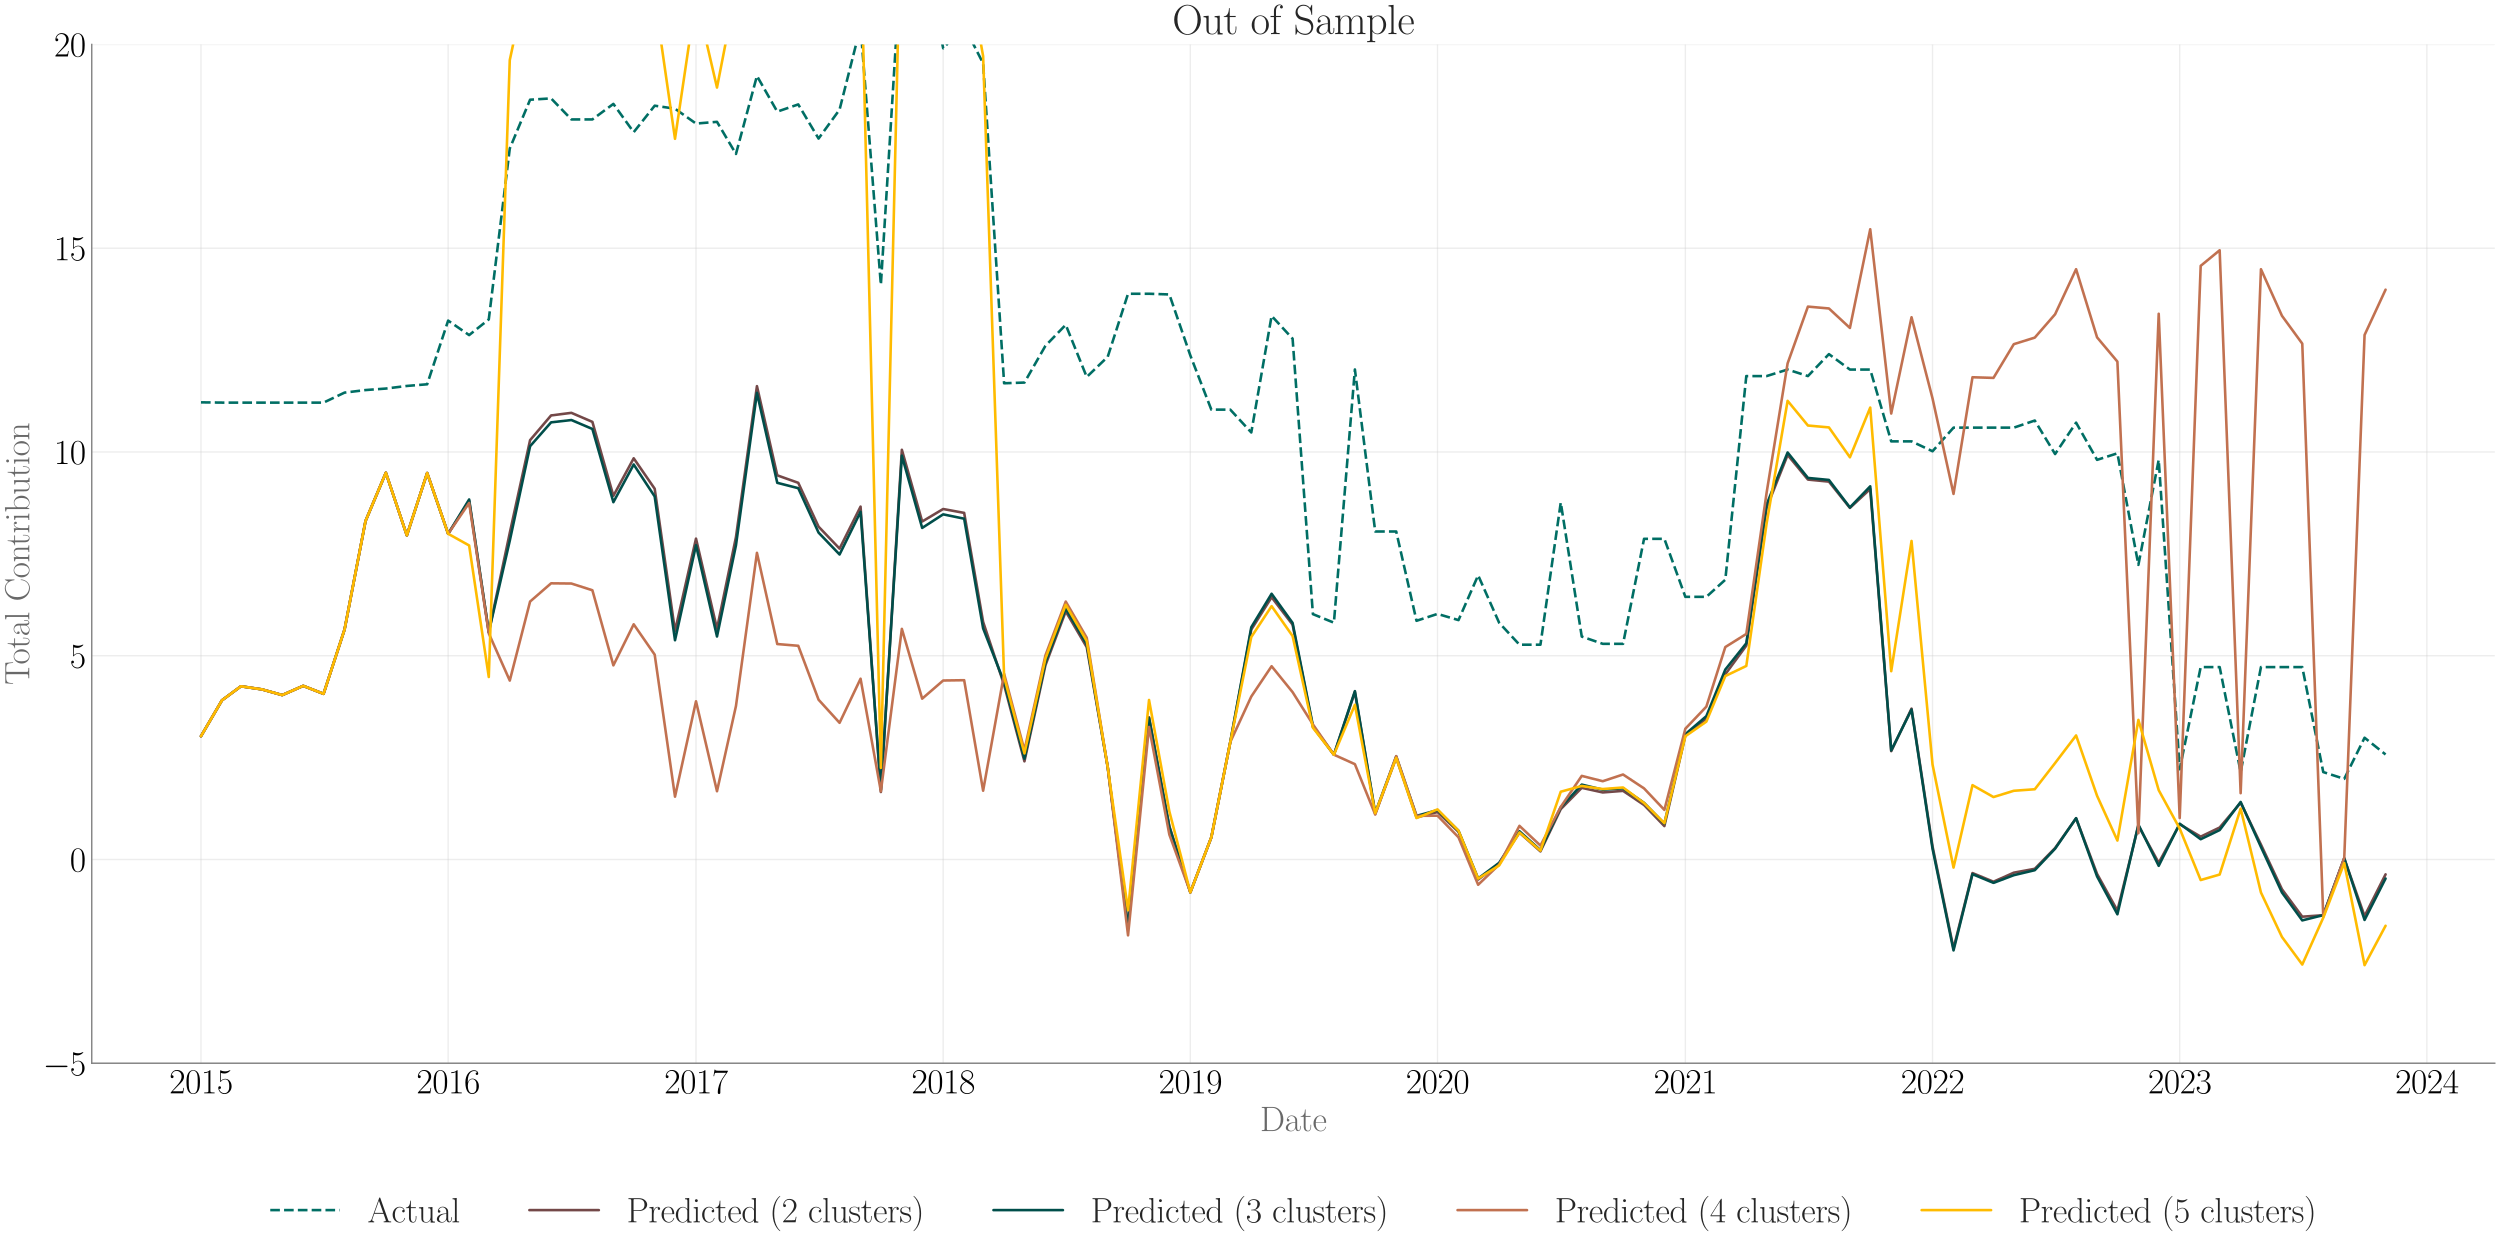 <?xml version="1.0" encoding="utf-8" standalone="no"?>
<!DOCTYPE svg PUBLIC "-//W3C//DTD SVG 1.1//EN"
  "http://www.w3.org/Graphics/SVG/1.1/DTD/svg11.dtd">
<svg xmlns:xlink="http://www.w3.org/1999/xlink" width="1440pt" height="720pt" viewBox="0 0 1440 720" xmlns="http://www.w3.org/2000/svg" version="1.1">
 <defs>
  <style type="text/css">*{stroke-linejoin: round; stroke-linecap: butt}</style>
 </defs>
 <g id="figure_1">
  <g id="patch_1">
   <path d="M 0 720 
L 1440 720 
L 1440 0 
L 0 0 
z
" style="fill: #ffffff"/>
  </g>
  <g id="axes_1">
   <g id="patch_2">
    <path d="M 52.848 612.427 
L 1437 612.427 
L 1437 25.605 
L 52.848 25.605 
z
" style="fill: #ffffff"/>
   </g>
   <g id="matplotlib.axis_1">
    <g id="xtick_1">
     <g id="line2d_1">
      <path d="M 115.764 612.427 
L 115.764 25.605 
" clip-path="url(#p9237f54fbb)" style="fill: none; stroke: #cccccc; stroke-opacity: 0.35; stroke-width: 0.8; stroke-linecap: round"/>
     </g>
     <g id="text_1">
      <!-- $\mathdefault{2015}$ -->
      <g transform="translate(97.488 629.764) scale(0.2 -0.2)">
       <defs>
        <path id="CMR17-32" d="M 2669 989 
L 2554 989 
C 2490 536 2438 459 2413 420 
C 2381 369 1920 369 1830 369 
L 602 369 
C 832 619 1280 1072 1824 1597 
C 2214 1967 2669 2402 2669 3035 
C 2669 3790 2067 4224 1395 4224 
C 691 4224 262 3604 262 3030 
C 262 2780 448 2748 525 2748 
C 589 2748 781 2787 781 3010 
C 781 3207 614 3264 525 3264 
C 486 3264 448 3258 422 3245 
C 544 3790 915 4058 1306 4058 
C 1862 4058 2227 3617 2227 3035 
C 2227 2479 1901 2000 1536 1584 
L 262 146 
L 262 0 
L 2515 0 
L 2669 989 
z
" transform="scale(0.016)"/>
        <path id="CMR17-30" d="M 2688 2025 
C 2688 2416 2682 3080 2413 3591 
C 2176 4039 1798 4198 1466 4198 
C 1158 4198 768 4058 525 3597 
C 269 3118 243 2524 243 2025 
C 243 1661 250 1106 448 619 
C 723 -39 1216 -128 1466 -128 
C 1760 -128 2208 -7 2470 600 
C 2662 1042 2688 1559 2688 2025 
z
M 1466 -26 
C 1056 -26 813 325 723 812 
C 653 1188 653 1738 653 2096 
C 653 2588 653 2997 736 3387 
C 858 3929 1216 4096 1466 4096 
C 1728 4096 2067 3923 2189 3400 
C 2272 3036 2278 2607 2278 2096 
C 2278 1680 2278 1169 2202 792 
C 2067 95 1690 -26 1466 -26 
z
" transform="scale(0.016)"/>
        <path id="CMR17-31" d="M 1702 4058 
C 1702 4192 1696 4192 1606 4192 
C 1357 3916 979 3827 621 3827 
C 602 3827 570 3827 563 3808 
C 557 3795 557 3782 557 3648 
C 755 3648 1088 3686 1344 3839 
L 1344 461 
C 1344 236 1331 160 781 160 
L 589 160 
L 589 0 
C 896 0 1216 0 1523 0 
C 1830 0 2150 0 2458 0 
L 2458 160 
L 2266 160 
C 1715 160 1702 230 1702 458 
L 1702 4058 
z
" transform="scale(0.016)"/>
        <path id="CMR17-35" d="M 730 3692 
C 794 3666 1056 3584 1325 3584 
C 1920 3584 2246 3911 2432 4100 
C 2432 4157 2432 4192 2394 4192 
C 2387 4192 2374 4192 2323 4163 
C 2099 4058 1837 3973 1517 3973 
C 1325 3973 1037 3999 723 4139 
C 653 4171 640 4171 634 4171 
C 602 4171 595 4164 595 4037 
L 595 2203 
C 595 2089 595 2057 659 2057 
C 691 2057 704 2070 736 2114 
C 941 2401 1222 2522 1542 2522 
C 1766 2522 2246 2382 2246 1289 
C 2246 1085 2246 715 2054 421 
C 1894 159 1645 25 1370 25 
C 947 25 518 320 403 814 
C 429 807 480 795 506 795 
C 589 795 749 840 749 1038 
C 749 1210 627 1280 506 1280 
C 358 1280 262 1190 262 1011 
C 262 454 704 -128 1382 -128 
C 2042 -128 2669 440 2669 1264 
C 2669 2030 2170 2624 1549 2624 
C 1222 2624 947 2503 730 2274 
L 730 3692 
z
" transform="scale(0.016)"/>
       </defs>
       <use xlink:href="#CMR17-32" transform="scale(0.996)"/>
       <use xlink:href="#CMR17-30" transform="translate(45.69 0) scale(0.996)"/>
       <use xlink:href="#CMR17-31" transform="translate(91.381 0) scale(0.996)"/>
       <use xlink:href="#CMR17-35" transform="translate(137.071 0) scale(0.996)"/>
      </g>
     </g>
    </g>
    <g id="xtick_2">
     <g id="line2d_2">
      <path d="M 258.135 612.427 
L 258.135 25.605 
" clip-path="url(#p9237f54fbb)" style="fill: none; stroke: #cccccc; stroke-opacity: 0.35; stroke-width: 0.8; stroke-linecap: round"/>
     </g>
     <g id="text_2">
      <!-- $\mathdefault{2016}$ -->
      <g transform="translate(239.859 629.764) scale(0.2 -0.2)">
       <defs>
        <path id="CMR17-36" d="M 678 2176 
C 678 3690 1395 4032 1811 4032 
C 1946 4032 2272 4009 2400 3776 
C 2298 3776 2106 3776 2106 3553 
C 2106 3381 2246 3323 2336 3323 
C 2394 3323 2566 3348 2566 3560 
C 2566 3954 2246 4179 1805 4179 
C 1043 4179 243 3390 243 1984 
C 243 253 966 -128 1478 -128 
C 2099 -128 2688 427 2688 1283 
C 2688 2081 2170 2662 1517 2662 
C 1126 2662 838 2407 678 1960 
L 678 2176 
z
M 1478 25 
C 691 25 691 1200 691 1436 
C 691 1896 909 2560 1504 2560 
C 1613 2560 1926 2560 2138 2120 
C 2253 1870 2253 1609 2253 1289 
C 2253 944 2253 690 2118 434 
C 1978 171 1773 25 1478 25 
z
" transform="scale(0.016)"/>
       </defs>
       <use xlink:href="#CMR17-32" transform="scale(0.996)"/>
       <use xlink:href="#CMR17-30" transform="translate(45.69 0) scale(0.996)"/>
       <use xlink:href="#CMR17-31" transform="translate(91.381 0) scale(0.996)"/>
       <use xlink:href="#CMR17-36" transform="translate(137.071 0) scale(0.996)"/>
      </g>
     </g>
    </g>
    <g id="xtick_3">
     <g id="line2d_3">
      <path d="M 400.895 612.427 
L 400.895 25.605 
" clip-path="url(#p9237f54fbb)" style="fill: none; stroke: #cccccc; stroke-opacity: 0.35; stroke-width: 0.8; stroke-linecap: round"/>
     </g>
     <g id="text_3">
      <!-- $\mathdefault{2017}$ -->
      <g transform="translate(382.619 629.764) scale(0.2 -0.2)">
       <defs>
        <path id="CMR17-37" d="M 2886 3941 
L 2886 4081 
L 1382 4081 
C 634 4081 621 4165 595 4288 
L 480 4288 
L 294 3094 
L 410 3094 
C 429 3215 474 3540 550 3661 
C 589 3712 1062 3712 1171 3712 
L 2579 3712 
L 1869 2661 
C 1395 1954 1069 999 1069 165 
C 1069 89 1069 -128 1299 -128 
C 1530 -128 1530 89 1530 171 
L 1530 465 
C 1530 1508 1709 2196 2003 2636 
L 2886 3941 
z
" transform="scale(0.016)"/>
       </defs>
       <use xlink:href="#CMR17-32" transform="scale(0.996)"/>
       <use xlink:href="#CMR17-30" transform="translate(45.69 0) scale(0.996)"/>
       <use xlink:href="#CMR17-31" transform="translate(91.381 0) scale(0.996)"/>
       <use xlink:href="#CMR17-37" transform="translate(137.071 0) scale(0.996)"/>
      </g>
     </g>
    </g>
    <g id="xtick_4">
     <g id="line2d_4">
      <path d="M 543.265 612.427 
L 543.265 25.605 
" clip-path="url(#p9237f54fbb)" style="fill: none; stroke: #cccccc; stroke-opacity: 0.35; stroke-width: 0.8; stroke-linecap: round"/>
     </g>
     <g id="text_4">
      <!-- $\mathdefault{2018}$ -->
      <g transform="translate(524.989 629.764) scale(0.2 -0.2)">
       <defs>
        <path id="CMR17-38" d="M 1741 2264 
C 2144 2467 2554 2773 2554 3263 
C 2554 3841 1990 4179 1472 4179 
C 890 4179 378 3759 378 3180 
C 378 3021 416 2747 666 2505 
C 730 2442 998 2251 1171 2130 
C 883 1983 211 1634 211 934 
C 211 279 838 -128 1459 -128 
C 2144 -128 2720 362 2720 1010 
C 2720 1590 2330 1857 2074 2029 
L 1741 2264 
z
M 902 2822 
C 851 2854 595 3051 595 3351 
C 595 3739 998 4032 1459 4032 
C 1965 4032 2336 3676 2336 3262 
C 2336 2669 1670 2331 1638 2331 
C 1632 2331 1626 2331 1574 2370 
L 902 2822 
z
M 2080 1519 
C 2176 1449 2483 1240 2483 851 
C 2483 381 2010 25 1472 25 
C 890 25 448 438 448 940 
C 448 1443 838 1862 1280 2060 
L 2080 1519 
z
" transform="scale(0.016)"/>
       </defs>
       <use xlink:href="#CMR17-32" transform="scale(0.996)"/>
       <use xlink:href="#CMR17-30" transform="translate(45.69 0) scale(0.996)"/>
       <use xlink:href="#CMR17-31" transform="translate(91.381 0) scale(0.996)"/>
       <use xlink:href="#CMR17-38" transform="translate(137.071 0) scale(0.996)"/>
      </g>
     </g>
    </g>
    <g id="xtick_5">
     <g id="line2d_5">
      <path d="M 685.636 612.427 
L 685.636 25.605 
" clip-path="url(#p9237f54fbb)" style="fill: none; stroke: #cccccc; stroke-opacity: 0.35; stroke-width: 0.8; stroke-linecap: round"/>
     </g>
     <g id="text_5">
      <!-- $\mathdefault{2019}$ -->
      <g transform="translate(667.359 629.764) scale(0.2 -0.2)">
       <defs>
        <path id="CMR17-39" d="M 2253 1864 
C 2253 464 1670 31 1190 31 
C 1043 31 685 31 538 294 
C 704 268 826 357 826 518 
C 826 692 685 749 595 749 
C 538 749 365 723 365 506 
C 365 71 742 -128 1203 -128 
C 1939 -128 2688 674 2688 2073 
C 2688 3817 1971 4179 1485 4179 
C 851 4179 243 3628 243 2778 
C 243 1991 762 1408 1414 1408 
C 1952 1408 2189 1903 2253 2112 
L 2253 1864 
z
M 1427 1510 
C 1254 1510 1011 1542 813 1922 
C 678 2169 678 2461 678 2771 
C 678 3146 678 3405 858 3684 
C 947 3817 1114 4032 1485 4032 
C 2240 4032 2240 2885 2240 2632 
C 2240 2182 2035 1510 1427 1510 
z
" transform="scale(0.016)"/>
       </defs>
       <use xlink:href="#CMR17-32" transform="scale(0.996)"/>
       <use xlink:href="#CMR17-30" transform="translate(45.69 0) scale(0.996)"/>
       <use xlink:href="#CMR17-31" transform="translate(91.381 0) scale(0.996)"/>
       <use xlink:href="#CMR17-39" transform="translate(137.071 0) scale(0.996)"/>
      </g>
     </g>
    </g>
    <g id="xtick_6">
     <g id="line2d_6">
      <path d="M 828.006 612.427 
L 828.006 25.605 
" clip-path="url(#p9237f54fbb)" style="fill: none; stroke: #cccccc; stroke-opacity: 0.35; stroke-width: 0.8; stroke-linecap: round"/>
     </g>
     <g id="text_6">
      <!-- $\mathdefault{2020}$ -->
      <g transform="translate(809.73 629.764) scale(0.2 -0.2)">
       <use xlink:href="#CMR17-32" transform="scale(0.996)"/>
       <use xlink:href="#CMR17-30" transform="translate(45.69 0) scale(0.996)"/>
       <use xlink:href="#CMR17-32" transform="translate(91.381 0) scale(0.996)"/>
       <use xlink:href="#CMR17-30" transform="translate(137.071 0) scale(0.996)"/>
      </g>
     </g>
    </g>
    <g id="xtick_7">
     <g id="line2d_7">
      <path d="M 970.766 612.427 
L 970.766 25.605 
" clip-path="url(#p9237f54fbb)" style="fill: none; stroke: #cccccc; stroke-opacity: 0.35; stroke-width: 0.8; stroke-linecap: round"/>
     </g>
     <g id="text_7">
      <!-- $\mathdefault{2021}$ -->
      <g transform="translate(952.49 629.764) scale(0.2 -0.2)">
       <use xlink:href="#CMR17-32" transform="scale(0.996)"/>
       <use xlink:href="#CMR17-30" transform="translate(45.69 0) scale(0.996)"/>
       <use xlink:href="#CMR17-32" transform="translate(91.381 0) scale(0.996)"/>
       <use xlink:href="#CMR17-31" transform="translate(137.071 0) scale(0.996)"/>
      </g>
     </g>
    </g>
    <g id="xtick_8">
     <g id="line2d_8">
      <path d="M 1113.137 612.427 
L 1113.137 25.605 
" clip-path="url(#p9237f54fbb)" style="fill: none; stroke: #cccccc; stroke-opacity: 0.35; stroke-width: 0.8; stroke-linecap: round"/>
     </g>
     <g id="text_8">
      <!-- $\mathdefault{2022}$ -->
      <g transform="translate(1094.86 629.764) scale(0.2 -0.2)">
       <use xlink:href="#CMR17-32" transform="scale(0.996)"/>
       <use xlink:href="#CMR17-30" transform="translate(45.69 0) scale(0.996)"/>
       <use xlink:href="#CMR17-32" transform="translate(91.381 0) scale(0.996)"/>
       <use xlink:href="#CMR17-32" transform="translate(137.071 0) scale(0.996)"/>
      </g>
     </g>
    </g>
    <g id="xtick_9">
     <g id="line2d_9">
      <path d="M 1255.507 612.427 
L 1255.507 25.605 
" clip-path="url(#p9237f54fbb)" style="fill: none; stroke: #cccccc; stroke-opacity: 0.35; stroke-width: 0.8; stroke-linecap: round"/>
     </g>
     <g id="text_9">
      <!-- $\mathdefault{2023}$ -->
      <g transform="translate(1237.231 629.764) scale(0.2 -0.2)">
       <defs>
        <path id="CMR17-33" d="M 1414 2157 
C 1984 2157 2234 1662 2234 1090 
C 2234 320 1824 25 1453 25 
C 1114 25 563 194 390 693 
C 422 680 454 680 486 680 
C 640 680 755 782 755 948 
C 755 1133 614 1216 486 1216 
C 378 1216 211 1165 211 926 
C 211 335 787 -128 1466 -128 
C 2176 -128 2720 430 2720 1085 
C 2720 1707 2208 2157 1600 2227 
C 2086 2328 2554 2756 2554 3329 
C 2554 3820 2048 4179 1472 4179 
C 890 4179 378 3829 378 3329 
C 378 3110 544 3072 627 3072 
C 762 3072 877 3155 877 3321 
C 877 3486 762 3569 627 3569 
C 602 3569 570 3569 544 3557 
C 730 3959 1235 4032 1459 4032 
C 1683 4032 2106 3925 2106 3320 
C 2106 3143 2080 2828 1862 2550 
C 1670 2304 1453 2304 1242 2284 
C 1210 2284 1062 2269 1037 2269 
C 992 2263 966 2257 966 2208 
C 966 2163 973 2157 1101 2157 
L 1414 2157 
z
" transform="scale(0.016)"/>
       </defs>
       <use xlink:href="#CMR17-32" transform="scale(0.996)"/>
       <use xlink:href="#CMR17-30" transform="translate(45.69 0) scale(0.996)"/>
       <use xlink:href="#CMR17-32" transform="translate(91.381 0) scale(0.996)"/>
       <use xlink:href="#CMR17-33" transform="translate(137.071 0) scale(0.996)"/>
      </g>
     </g>
    </g>
    <g id="xtick_10">
     <g id="line2d_10">
      <path d="M 1397.877 612.427 
L 1397.877 25.605 
" clip-path="url(#p9237f54fbb)" style="fill: none; stroke: #cccccc; stroke-opacity: 0.35; stroke-width: 0.8; stroke-linecap: round"/>
     </g>
     <g id="text_10">
      <!-- $\mathdefault{2024}$ -->
      <g transform="translate(1379.601 629.764) scale(0.2 -0.2)">
       <defs>
        <path id="CMR17-34" d="M 2150 4122 
C 2150 4256 2144 4256 2029 4256 
L 128 1254 
L 128 1088 
L 1779 1088 
L 1779 457 
C 1779 224 1766 160 1318 160 
L 1197 160 
L 1197 0 
C 1402 0 1747 0 1965 0 
C 2182 0 2528 0 2733 0 
L 2733 160 
L 2611 160 
C 2163 160 2150 224 2150 457 
L 2150 1088 
L 2803 1088 
L 2803 1254 
L 2150 1254 
L 2150 4122 
z
M 1798 3703 
L 1798 1254 
L 256 1254 
L 1798 3703 
z
" transform="scale(0.016)"/>
       </defs>
       <use xlink:href="#CMR17-32" transform="scale(0.996)"/>
       <use xlink:href="#CMR17-30" transform="translate(45.69 0) scale(0.996)"/>
       <use xlink:href="#CMR17-32" transform="translate(91.381 0) scale(0.996)"/>
       <use xlink:href="#CMR17-34" transform="translate(137.071 0) scale(0.996)"/>
      </g>
     </g>
    </g>
    <g id="text_11">
     <!-- Date -->
     <g style="fill: #696969" transform="translate(725.739 651.476) scale(0.2 -0.2)">
      <defs>
       <path id="CMR17-44" d="M 333 4352 
L 333 4186 
C 774 4186 845 4186 845 3900 
L 845 452 
C 845 166 774 166 333 166 
L 333 0 
L 2368 0 
C 3398 0 4224 943 4224 2141 
C 4224 3346 3411 4352 2368 4352 
L 333 4352 
z
M 1523 166 
C 1267 166 1254 197 1254 414 
L 1254 3938 
C 1254 4155 1267 4186 1523 4186 
L 2240 4186 
C 2771 4186 3750 3874 3750 2141 
C 3750 1242 3488 879 3366 707 
C 3213 510 2848 166 2240 166 
L 1523 166 
z
" transform="scale(0.016)"/>
       <path id="CMR17-61" d="M 2304 1653 
C 2304 2072 2304 2294 2035 2543 
C 1798 2752 1523 2816 1306 2816 
C 800 2816 435 2407 435 1971 
C 435 1728 627 1728 666 1728 
C 749 1728 896 1778 896 1954 
C 896 2112 774 2181 666 2181 
C 640 2181 608 2174 589 2168 
C 723 2592 1069 2714 1293 2714 
C 1613 2714 1965 2429 1965 1885 
L 1965 1600 
C 1587 1600 1133 1549 774 1357 
C 371 1133 256 813 256 570 
C 256 77 832 -64 1171 -64 
C 1523 -64 1850 139 1990 511 
C 2003 233 2182 -18 2464 -18 
C 2598 -18 2938 70 2938 567 
L 2938 920 
L 2822 920 
L 2822 562 
C 2822 178 2650 128 2566 128 
C 2304 128 2304 458 2304 738 
L 2304 1653 
z
M 1965 870 
C 1965 317 1568 38 1216 38 
C 896 38 646 275 646 570 
C 646 761 730 1100 1101 1305 
C 1408 1478 1760 1504 1965 1504 
L 1965 870 
z
" transform="scale(0.016)"/>
       <path id="CMR17-74" d="M 966 2560 
L 1862 2560 
L 1862 2725 
L 966 2725 
L 966 3904 
L 851 3904 
C 838 3245 614 2668 70 2668 
L 70 2560 
L 627 2560 
L 627 771 
C 627 650 627 -64 1370 -64 
C 1747 -64 1965 306 1965 777 
L 1965 1140 
L 1850 1140 
L 1850 783 
C 1850 344 1677 51 1408 51 
C 1222 51 966 178 966 758 
L 966 2560 
z
" transform="scale(0.016)"/>
       <path id="CMR17-65" d="M 2438 1472 
C 2464 1498 2464 1511 2464 1576 
C 2464 2238 2118 2816 1389 2816 
C 710 2816 173 2169 173 1383 
C 173 551 781 -64 1459 -64 
C 2176 -64 2458 607 2458 740 
C 2458 784 2419 784 2406 784 
C 2362 784 2355 771 2330 696 
C 2189 265 1837 51 1504 51 
C 1229 51 954 203 781 480 
C 582 803 582 1176 582 1472 
L 2438 1472 
z
M 589 1568 
C 634 2505 1126 2714 1382 2714 
C 1818 2714 2112 2297 2118 1568 
L 589 1568 
z
" transform="scale(0.016)"/>
      </defs>
      <use xlink:href="#CMR17-44" transform="scale(0.996)"/>
      <use xlink:href="#CMR17-61" transform="translate(70.394 0) scale(0.996)"/>
      <use xlink:href="#CMR17-74" transform="translate(116.084 0) scale(0.996)"/>
      <use xlink:href="#CMR17-65" transform="translate(151.365 0) scale(0.996)"/>
     </g>
    </g>
   </g>
   <g id="matplotlib.axis_2">
    <g id="ytick_1">
     <g id="line2d_11">
      <path d="M 52.848 612.427 
L 1437 612.427 
" clip-path="url(#p9237f54fbb)" style="fill: none; stroke: #cccccc; stroke-opacity: 0.35; stroke-width: 0.8; stroke-linecap: round"/>
     </g>
     <g id="text_12">
      <!-- $\mathdefault{−5}$ -->
      <g transform="translate(24.713 619.345) scale(0.2 -0.2)">
       <defs>
        <path id="CMSY10-0" d="M 4218 1472 
C 4326 1472 4442 1472 4442 1600 
C 4442 1728 4326 1728 4218 1728 
L 755 1728 
C 646 1728 531 1728 531 1600 
C 531 1472 646 1472 755 1472 
L 4218 1472 
z
" transform="scale(0.016)"/>
       </defs>
       <use xlink:href="#CMSY10-0" transform="scale(0.996)"/>
       <use xlink:href="#CMR17-35" transform="translate(77.487 0) scale(0.996)"/>
      </g>
     </g>
    </g>
    <g id="ytick_2">
     <g id="line2d_12">
      <path d="M 52.848 495.062 
L 1437 495.062 
" clip-path="url(#p9237f54fbb)" style="fill: none; stroke: #cccccc; stroke-opacity: 0.35; stroke-width: 0.8; stroke-linecap: round"/>
     </g>
     <g id="text_13">
      <!-- $\mathdefault{0}$ -->
      <g transform="translate(40.21 501.981) scale(0.2 -0.2)">
       <use xlink:href="#CMR17-30" transform="scale(0.996)"/>
      </g>
     </g>
    </g>
    <g id="ytick_3">
     <g id="line2d_13">
      <path d="M 52.848 377.698 
L 1437 377.698 
" clip-path="url(#p9237f54fbb)" style="fill: none; stroke: #cccccc; stroke-opacity: 0.35; stroke-width: 0.8; stroke-linecap: round"/>
     </g>
     <g id="text_14">
      <!-- $\mathdefault{5}$ -->
      <g transform="translate(40.21 384.616) scale(0.2 -0.2)">
       <use xlink:href="#CMR17-35" transform="scale(0.996)"/>
      </g>
     </g>
    </g>
    <g id="ytick_4">
     <g id="line2d_14">
      <path d="M 52.848 260.334 
L 1437 260.334 
" clip-path="url(#p9237f54fbb)" style="fill: none; stroke: #cccccc; stroke-opacity: 0.35; stroke-width: 0.8; stroke-linecap: round"/>
     </g>
     <g id="text_15">
      <!-- $\mathdefault{10}$ -->
      <g transform="translate(31.072 267.252) scale(0.2 -0.2)">
       <use xlink:href="#CMR17-31" transform="scale(0.996)"/>
       <use xlink:href="#CMR17-30" transform="translate(45.69 0) scale(0.996)"/>
      </g>
     </g>
    </g>
    <g id="ytick_5">
     <g id="line2d_15">
      <path d="M 52.848 142.969 
L 1437 142.969 
" clip-path="url(#p9237f54fbb)" style="fill: none; stroke: #cccccc; stroke-opacity: 0.35; stroke-width: 0.8; stroke-linecap: round"/>
     </g>
     <g id="text_16">
      <!-- $\mathdefault{15}$ -->
      <g transform="translate(31.072 149.888) scale(0.2 -0.2)">
       <use xlink:href="#CMR17-31" transform="scale(0.996)"/>
       <use xlink:href="#CMR17-35" transform="translate(45.69 0) scale(0.996)"/>
      </g>
     </g>
    </g>
    <g id="ytick_6">
     <g id="line2d_16">
      <path d="M 52.848 25.605 
L 1437 25.605 
" clip-path="url(#p9237f54fbb)" style="fill: none; stroke: #cccccc; stroke-opacity: 0.35; stroke-width: 0.8; stroke-linecap: round"/>
     </g>
     <g id="text_17">
      <!-- $\mathdefault{20}$ -->
      <g transform="translate(31.072 32.523) scale(0.2 -0.2)">
       <use xlink:href="#CMR17-32" transform="scale(0.996)"/>
       <use xlink:href="#CMR17-30" transform="translate(45.69 0) scale(0.996)"/>
      </g>
     </g>
    </g>
    <g id="text_18">
     <!-- Total Contribution -->
     <g style="fill: #696969" transform="translate(16.837 394.492) rotate(-90) scale(0.2 -0.2)">
      <defs>
       <path id="CMR17-54" d="M 3981 4326 
L 288 4326 
L 179 2918 
L 294 2918 
C 378 3976 467 4160 1453 4160 
C 1568 4160 1754 4160 1805 4154 
C 1926 4135 1926 4058 1926 3912 
L 1926 459 
C 1926 230 1907 160 1376 160 
L 1197 160 
L 1197 0 
C 1504 0 1824 0 2138 0 
C 2451 0 2771 0 3078 0 
L 3078 160 
L 2899 160 
C 2368 160 2349 230 2349 459 
L 2349 3912 
C 2349 4052 2349 4129 2464 4154 
C 2515 4160 2701 4160 2816 4160 
C 3795 4160 3891 3976 3974 2918 
L 4090 2918 
L 3981 4326 
z
" transform="scale(0.016)"/>
       <path id="CMR17-6f" d="M 2758 1356 
C 2758 2176 2163 2816 1466 2816 
C 768 2816 173 2176 173 1356 
C 173 551 768 -64 1466 -64 
C 2163 -64 2758 551 2758 1356 
z
M 1466 51 
C 1165 51 909 230 762 480 
C 602 767 582 1126 582 1408 
C 582 1677 595 2010 762 2298 
C 890 2509 1139 2714 1466 2714 
C 1754 2714 1997 2554 2150 2330 
C 2349 2029 2349 1607 2349 1408 
C 2349 1158 2336 775 2163 467 
C 1984 173 1709 51 1466 51 
z
" transform="scale(0.016)"/>
       <path id="CMR17-6c" d="M 979 4396 
L 218 4326 
L 218 4160 
C 595 4160 653 4122 653 3817 
L 653 426 
C 653 184 627 153 218 153 
L 218 -13 
C 371 0 653 0 813 0 
C 979 0 1261 0 1414 -13 
L 1414 153 
C 1005 153 979 178 979 426 
L 979 4396 
z
" transform="scale(0.016)"/>
       <path id="CMR17-43" d="M 3974 4289 
C 3974 4403 3968 4410 3930 4410 
C 3904 4410 3898 4403 3853 4327 
L 3571 3792 
C 3258 4187 2874 4416 2381 4416 
C 1286 4416 294 3456 294 2148 
C 294 826 1286 -128 2387 -128 
C 3366 -128 3974 730 3974 1461 
C 3974 1524 3974 1550 3917 1550 
C 3866 1550 3866 1531 3859 1474 
C 3808 585 3168 38 2477 38 
C 1824 38 781 495 781 2147 
C 781 3805 1843 4250 2464 4250 
C 3187 4250 3712 3628 3834 2745 
C 3846 2668 3846 2655 3904 2655 
C 3974 2655 3974 2668 3974 2783 
L 3974 4289 
z
" transform="scale(0.016)"/>
       <path id="CMR17-6e" d="M 2656 1933 
C 2656 2259 2592 2790 1837 2790 
C 1331 2790 1069 2400 973 2144 
L 966 2144 
L 966 2790 
L 211 2720 
L 211 2554 
C 589 2554 646 2515 646 2208 
L 646 428 
C 646 184 621 153 211 153 
L 211 -13 
C 365 0 646 0 813 0 
C 979 0 1267 0 1421 -13 
L 1421 153 
C 1011 153 986 178 986 428 
L 986 1658 
C 986 2247 1344 2688 1792 2688 
C 2266 2688 2317 2266 2317 1958 
L 2317 428 
C 2317 184 2291 153 1882 153 
L 1882 -13 
C 2035 0 2317 0 2483 0 
C 2650 0 2938 0 3091 -13 
L 3091 153 
C 2682 153 2656 178 2656 428 
L 2656 1933 
z
" transform="scale(0.016)"/>
       <path id="CMR17-72" d="M 960 1497 
C 960 2112 1222 2688 1702 2688 
C 1747 2688 1792 2682 1837 2662 
C 1837 2662 1696 2617 1696 2452 
C 1696 2298 1818 2234 1914 2234 
C 1990 2234 2131 2279 2131 2458 
C 2131 2663 1926 2790 1709 2790 
C 1222 2790 1011 2317 947 2093 
L 941 2093 
L 941 2790 
L 198 2720 
L 198 2554 
C 576 2554 634 2515 634 2208 
L 634 428 
C 634 184 608 153 198 153 
L 198 -13 
C 352 0 646 0 813 0 
C 998 0 1325 0 1498 -13 
L 1498 153 
C 1037 153 960 153 960 440 
L 960 1497 
z
" transform="scale(0.016)"/>
       <path id="CMR17-69" d="M 992 3909 
C 992 4049 877 4170 730 4170 
C 589 4170 467 4056 467 3909 
C 467 3769 582 3648 730 3648 
C 870 3648 992 3763 992 3909 
z
M 243 2706 
L 243 2541 
C 602 2541 653 2502 653 2197 
L 653 427 
C 653 184 627 153 218 153 
L 218 -13 
C 371 0 646 0 806 0 
C 960 0 1222 0 1370 -13 
L 1370 153 
C 992 153 979 191 979 420 
L 979 2776 
L 243 2706 
z
" transform="scale(0.016)"/>
       <path id="CMR17-62" d="M 960 4396 
L 198 4326 
L 198 4160 
C 576 4160 634 4122 634 3817 
L 634 -13 
L 749 -13 
L 934 441 
C 1120 141 1395 -64 1766 -64 
C 2406 -64 3053 500 3053 1370 
C 3053 2188 2477 2790 1830 2790 
C 1434 2790 1152 2579 960 2330 
L 960 4396 
z
M 973 2004 
C 973 2118 973 2138 1062 2272 
C 1312 2657 1670 2688 1792 2688 
C 1984 2688 2643 2585 2643 1376 
C 2643 108 1888 38 1734 38 
C 1536 38 1248 114 1043 486 
C 973 608 973 621 973 735 
L 973 2004 
z
" transform="scale(0.016)"/>
       <path id="CMR17-75" d="M 1882 2693 
L 1882 2528 
C 2259 2528 2317 2489 2317 2186 
L 2317 1032 
C 2317 500 2029 38 1555 38 
C 1030 38 986 348 986 678 
L 986 2763 
L 211 2693 
L 211 2528 
C 467 2528 640 2528 646 2274 
L 646 1058 
C 646 633 646 361 813 183 
C 896 101 1056 -64 1517 -64 
C 2061 -64 2272 377 2323 506 
L 2330 506 
L 2330 -63 
L 3091 -63 
L 3091 128 
C 2714 128 2656 166 2656 473 
L 2656 2763 
L 1882 2693 
z
" transform="scale(0.016)"/>
      </defs>
      <use xlink:href="#CMR17-54" transform="scale(0.996)"/>
      <use xlink:href="#CMR17-6f" transform="translate(58.703 0) scale(0.996)"/>
      <use xlink:href="#CMR17-74" transform="translate(104.393 0) scale(0.996)"/>
      <use xlink:href="#CMR17-61" transform="translate(139.674 0) scale(0.996)"/>
      <use xlink:href="#CMR17-6c" transform="translate(185.364 0) scale(0.996)"/>
      <use xlink:href="#CMR17-43" transform="translate(240.311 0) scale(0.996)"/>
      <use xlink:href="#CMR17-6f" transform="translate(306.821 0) scale(0.996)"/>
      <use xlink:href="#CMR17-6e" transform="translate(352.512 0) scale(0.996)"/>
      <use xlink:href="#CMR17-74" transform="translate(400.805 0) scale(0.996)"/>
      <use xlink:href="#CMR17-72" transform="translate(436.085 0) scale(0.996)"/>
      <use xlink:href="#CMR17-69" transform="translate(471.366 0) scale(0.996)"/>
      <use xlink:href="#CMR17-62" transform="translate(496.237 0) scale(0.996)"/>
      <use xlink:href="#CMR17-75" transform="translate(547.133 0) scale(0.996)"/>
      <use xlink:href="#CMR17-74" transform="translate(598.028 0) scale(0.996)"/>
      <use xlink:href="#CMR17-69" transform="translate(633.309 0) scale(0.996)"/>
      <use xlink:href="#CMR17-6f" transform="translate(658.18 0) scale(0.996)"/>
      <use xlink:href="#CMR17-6e" transform="translate(703.87 0) scale(0.996)"/>
     </g>
    </g>
   </g>
   <g id="line2d_17">
    <path d="M 115.764 231.752 
L 127.856 231.899 
L 127.856 231.899 
L 186.364 231.899 
L 186.364 231.899 
L 198.456 226.146 
L 198.456 226.146 
L 210.548 224.673 
L 210.548 224.673 
L 222.25 223.808 
L 222.25 223.808 
L 234.341 222.306 
L 234.341 222.306 
L 246.043 221.348 
L 246.043 221.348 
L 258.135 184.669 
L 258.135 184.669 
L 270.226 193.011 
L 270.226 193.011 
L 281.538 183.97 
L 281.538 183.97 
L 293.63 85.532 
L 293.63 85.532 
L 305.331 57.433 
L 305.331 57.433 
L 317.423 56.672 
L 317.423 56.672 
L 329.125 68.783 
L 329.125 68.783 
L 341.217 68.783 
L 341.217 68.783 
L 353.308 59.849 
L 353.308 59.849 
L 365.01 76.137 
L 365.01 76.137 
L 377.102 60.879 
L 377.102 60.879 
L 388.803 62.608 
L 388.803 62.608 
L 400.895 71.171 
L 400.895 71.171 
L 412.987 70.182 
L 412.987 70.182 
L 423.908 88.671 
L 423.908 88.671 
L 436 43.736 
L 436 43.736 
L 447.702 64.302 
L 447.702 64.302 
L 459.793 60.149 
L 459.793 60.149 
L 471.495 79.812 
L 471.495 79.812 
L 483.587 63.15 
L 483.587 63.15 
L 495.679 15.356 
L 495.679 15.356 
L 507.38 164.049 
L 507.38 164.049 
L 517.64 -1 
M 537.532 -1 
L 543.265 27.795 
L 543.265 27.795 
L 555.357 15.061 
L 555.357 15.061 
L 566.279 36.492 
L 566.279 36.492 
L 578.37 220.76 
L 578.37 220.76 
L 590.072 220.359 
L 590.072 220.359 
L 602.164 199.196 
L 602.164 199.196 
L 613.865 187.086 
L 613.865 187.086 
L 625.957 217.136 
L 625.957 217.136 
L 638.049 205.512 
L 638.049 205.512 
L 649.751 169.203 
L 649.751 169.203 
L 661.842 169.203 
L 661.842 169.203 
L 673.544 169.604 
L 673.544 169.604 
L 685.636 204.746 
L 685.636 204.746 
L 697.727 235.958 
L 697.727 235.958 
L 708.649 235.958 
L 708.649 235.958 
L 720.741 249.09 
L 720.741 249.09 
L 732.442 181.947 
L 732.442 181.947 
L 744.534 195.078 
L 744.534 195.078 
L 756.236 353.739 
L 756.236 353.739 
L 768.327 358.665 
L 768.327 358.665 
L 780.419 212.819 
L 780.419 212.819 
L 792.121 306.134 
L 792.121 306.134 
L 804.213 306.134 
L 804.213 306.134 
L 815.914 357.578 
L 815.914 357.578 
L 828.006 353.61 
L 828.006 353.61 
L 840.098 357.177 
L 840.098 357.177 
L 851.409 331.381 
L 851.409 331.381 
L 863.501 358.702 
L 863.501 358.702 
L 875.203 371.337 
L 875.203 371.337 
L 887.294 371.337 
L 887.294 371.337 
L 898.996 289.455 
L 898.996 289.455 
L 911.088 366.66 
L 911.088 366.66 
L 923.18 370.839 
L 923.18 370.839 
L 934.881 370.839 
L 934.881 370.839 
L 946.973 310.357 
L 946.973 310.357 
L 958.675 310.357 
L 958.675 310.357 
L 970.766 343.788 
L 970.766 343.788 
L 982.858 343.788 
L 982.858 343.788 
L 993.78 333.925 
L 993.78 333.925 
L 1005.871 216.616 
L 1005.871 216.616 
L 1017.573 216.616 
L 1017.573 216.616 
L 1029.665 212.856 
L 1029.665 212.856 
L 1041.366 216.616 
L 1041.366 216.616 
L 1053.458 203.981 
L 1053.458 203.981 
L 1065.55 212.856 
L 1065.55 212.856 
L 1077.251 212.856 
L 1077.251 212.856 
L 1089.343 254.232 
L 1089.343 254.232 
L 1101.045 254.232 
L 1101.045 254.232 
L 1113.137 259.915 
L 1113.137 259.915 
L 1125.228 246.331 
L 1125.228 246.331 
L 1159.943 246.331 
L 1159.943 246.331 
L 1172.035 242.232 
L 1172.035 242.232 
L 1183.737 261.529 
L 1183.737 261.529 
L 1195.828 243.449 
L 1195.828 243.449 
L 1207.92 264.872 
L 1207.92 264.872 
L 1219.622 261.111 
L 1219.622 261.111 
L 1231.713 325.354 
L 1231.713 325.354 
L 1243.415 264.872 
L 1243.415 264.872 
L 1255.507 443.079 
L 1255.507 443.079 
L 1267.599 384.232 
L 1267.599 384.232 
L 1278.52 384.232 
L 1278.52 384.232 
L 1290.612 444.714 
L 1290.612 444.714 
L 1302.314 384.232 
L 1302.314 384.232 
L 1326.107 384.232 
L 1326.107 384.232 
L 1338.199 444.714 
L 1338.199 444.714 
L 1350.29 448.62 
L 1350.29 448.62 
L 1361.992 424.939 
L 1361.992 424.939 
L 1374.084 434.58 
L 1374.084 434.58 
" clip-path="url(#p9237f54fbb)" style="fill: none; stroke-dasharray: 5.55,2.4; stroke-dashoffset: 0; stroke: #006e64; stroke-width: 1.5"/>
   </g>
   <g id="line2d_18">
    <path d="M 115.764 424.041 
L 127.856 403.372 
L 127.856 403.372 
L 138.778 395.296 
L 138.778 395.296 
L 150.869 397.082 
L 150.869 397.082 
L 162.571 400.361 
L 162.571 400.361 
L 174.663 395.052 
L 174.663 395.052 
L 186.364 399.642 
L 186.364 399.642 
L 198.456 362.615 
L 198.456 362.615 
L 210.548 300.086 
L 210.548 300.086 
L 222.25 272.318 
L 222.25 272.318 
L 234.341 308.354 
L 234.341 308.354 
L 246.043 272.474 
L 246.043 272.474 
L 258.135 307.458 
L 258.135 307.458 
L 270.226 288.508 
L 270.226 288.508 
L 281.538 364.084 
L 281.538 364.084 
L 293.63 306.939 
L 293.63 306.939 
L 305.331 253.517 
L 305.331 253.517 
L 317.423 239.286 
L 317.423 239.286 
L 329.125 237.797 
L 329.125 237.797 
L 341.217 243.006 
L 341.217 243.006 
L 353.308 285.609 
L 353.308 285.609 
L 365.01 263.978 
L 365.01 263.978 
L 377.102 281.521 
L 377.102 281.521 
L 388.803 363.456 
L 388.803 363.456 
L 400.895 310.258 
L 400.895 310.258 
L 412.987 362.132 
L 412.987 362.132 
L 423.908 309.389 
L 423.908 309.389 
L 436 222.423 
L 436 222.423 
L 447.702 273.793 
L 447.702 273.793 
L 459.793 278.098 
L 459.793 278.098 
L 471.495 303.359 
L 471.495 303.359 
L 483.587 316.003 
L 483.587 316.003 
L 495.679 291.813 
L 495.679 291.813 
L 507.38 456.187 
L 507.38 456.187 
L 519.472 259.08 
L 519.472 259.08 
L 531.174 300.388 
L 531.174 300.388 
L 543.265 293.19 
L 543.265 293.19 
L 555.357 295.422 
L 555.357 295.422 
L 566.279 358.23 
L 566.279 358.23 
L 578.37 394.528 
L 578.37 394.528 
L 590.072 438.519 
L 590.072 438.519 
L 602.164 383.183 
L 602.164 383.183 
L 613.865 352.149 
L 613.865 352.149 
L 625.957 372.781 
L 625.957 372.781 
L 638.049 441.908 
L 638.049 441.908 
L 649.751 533.49 
L 649.751 533.49 
L 661.842 413.164 
L 661.842 413.164 
L 673.544 475.852 
L 673.544 475.852 
L 685.636 513.976 
L 685.636 513.976 
L 697.727 482.299 
L 697.727 482.299 
L 708.649 427.413 
L 708.649 427.413 
L 720.741 362.635 
L 720.741 362.635 
L 732.442 344.004 
L 732.442 344.004 
L 744.534 359.813 
L 744.534 359.813 
L 756.236 418.788 
L 756.236 418.788 
L 768.327 434.709 
L 768.327 434.709 
L 780.419 398.582 
L 780.419 398.582 
L 792.121 468.819 
L 792.121 468.819 
L 804.213 436.48 
L 804.213 436.48 
L 815.914 470.854 
L 815.914 470.854 
L 828.006 467.735 
L 828.006 467.735 
L 840.098 479.153 
L 840.098 479.153 
L 851.409 506.62 
L 851.409 506.62 
L 863.501 497.471 
L 863.501 497.471 
L 875.203 479.588 
L 875.203 479.588 
L 887.294 490.395 
L 887.294 490.395 
L 898.996 466.045 
L 898.996 466.045 
L 911.088 453.789 
L 911.088 453.789 
L 923.18 456.443 
L 923.18 456.443 
L 934.881 455.54 
L 934.881 455.54 
L 946.973 463.673 
L 946.973 463.673 
L 958.675 475.821 
L 958.675 475.821 
L 970.766 423.65 
L 970.766 423.65 
L 982.858 413.901 
L 982.858 413.901 
L 993.78 388.358 
L 993.78 388.358 
L 1005.871 371.883 
L 1005.871 371.883 
L 1017.573 292.49 
L 1017.573 292.49 
L 1029.665 262.058 
L 1029.665 262.058 
L 1041.366 276.234 
L 1041.366 276.234 
L 1053.458 277.423 
L 1053.458 277.423 
L 1065.55 292.557 
L 1065.55 292.557 
L 1077.251 281.645 
L 1077.251 281.645 
L 1089.343 432.655 
L 1089.343 432.655 
L 1101.045 408.18 
L 1101.045 408.18 
L 1113.137 487.516 
L 1113.137 487.516 
L 1125.228 546.27 
L 1125.228 546.27 
L 1136.15 502.891 
L 1136.15 502.891 
L 1148.242 507.866 
L 1148.242 507.866 
L 1159.943 502.661 
L 1159.943 502.661 
L 1172.035 500.431 
L 1172.035 500.431 
L 1183.737 488.467 
L 1183.737 488.467 
L 1195.828 471.35 
L 1195.828 471.35 
L 1207.92 503.402 
L 1207.92 503.402 
L 1219.622 524.504 
L 1219.622 524.504 
L 1231.713 475.584 
L 1231.713 475.584 
L 1243.415 497.004 
L 1243.415 497.004 
L 1255.507 474.767 
L 1255.507 474.767 
L 1267.599 481.914 
L 1267.599 481.914 
L 1278.52 476.655 
L 1278.52 476.655 
L 1290.612 462.394 
L 1290.612 462.394 
L 1302.314 486.511 
L 1302.314 486.511 
L 1314.405 512.218 
L 1314.405 512.218 
L 1326.107 528.015 
L 1326.107 528.015 
L 1338.199 527.155 
L 1338.199 527.155 
L 1350.29 494.544 
L 1350.29 494.544 
L 1361.992 527.648 
L 1361.992 527.648 
L 1374.084 503.642 
L 1374.084 503.642 
" clip-path="url(#p9237f54fbb)" style="fill: none; stroke: #734848; stroke-width: 1.5; stroke-linecap: round"/>
   </g>
   <g id="line2d_19">
    <path d="M 115.764 424.041 
L 127.856 403.372 
L 127.856 403.372 
L 138.778 395.296 
L 138.778 395.296 
L 150.869 397.082 
L 150.869 397.082 
L 162.571 400.361 
L 162.571 400.361 
L 174.663 395.052 
L 174.663 395.052 
L 186.364 399.642 
L 186.364 399.642 
L 198.456 362.615 
L 198.456 362.615 
L 210.548 300.086 
L 210.548 300.086 
L 222.25 272.318 
L 222.25 272.318 
L 234.341 308.354 
L 234.341 308.354 
L 246.043 272.474 
L 246.043 272.474 
L 258.135 307.458 
L 258.135 307.458 
L 270.226 287.693 
L 270.226 287.693 
L 281.538 364.1 
L 281.538 364.1 
L 293.63 311.45 
L 293.63 311.45 
L 305.331 257.019 
L 305.331 257.019 
L 317.423 243.272 
L 317.423 243.272 
L 329.125 241.936 
L 329.125 241.936 
L 341.217 247.088 
L 341.217 247.088 
L 353.308 289.25 
L 353.308 289.25 
L 365.01 267.551 
L 365.01 267.551 
L 377.102 285.961 
L 377.102 285.961 
L 388.803 368.772 
L 388.803 368.772 
L 400.895 314.03 
L 400.895 314.03 
L 412.987 366.618 
L 412.987 366.618 
L 423.908 314.126 
L 423.908 314.126 
L 436 226.296 
L 436 226.296 
L 447.702 278.099 
L 447.702 278.099 
L 459.793 281.192 
L 459.793 281.192 
L 471.495 306.788 
L 471.495 306.788 
L 483.587 319.386 
L 483.587 319.386 
L 495.679 294.821 
L 495.679 294.821 
L 507.38 454.86 
L 507.38 454.86 
L 519.472 262.446 
L 519.472 262.446 
L 531.174 304.078 
L 531.174 304.078 
L 543.265 296.271 
L 543.265 296.271 
L 555.357 298.763 
L 555.357 298.763 
L 566.279 361.93 
L 566.279 361.93 
L 578.37 392.966 
L 578.37 392.966 
L 590.072 437.017 
L 590.072 437.017 
L 602.164 381.652 
L 602.164 381.652 
L 613.865 350.59 
L 613.865 350.59 
L 625.957 371.158 
L 625.957 371.158 
L 638.049 441.908 
L 638.049 441.908 
L 649.751 534.252 
L 649.751 534.252 
L 661.842 413.529 
L 661.842 413.529 
L 673.544 476.369 
L 673.544 476.369 
L 685.636 513.976 
L 685.636 513.976 
L 697.727 482.299 
L 697.727 482.299 
L 708.649 427.413 
L 708.649 427.413 
L 720.741 361.277 
L 720.741 361.277 
L 732.442 342.013 
L 732.442 342.013 
L 744.534 358.797 
L 744.534 358.797 
L 756.236 418.002 
L 756.236 418.002 
L 768.327 434.709 
L 768.327 434.709 
L 780.419 398.093 
L 780.419 398.093 
L 792.121 468.269 
L 792.121 468.269 
L 804.213 435.728 
L 804.213 435.728 
L 815.914 469.943 
L 815.914 469.943 
L 828.006 466.635 
L 828.006 466.635 
L 840.098 478.528 
L 840.098 478.528 
L 851.409 506.02 
L 851.409 506.02 
L 863.501 496.992 
L 863.501 496.992 
L 875.203 478.794 
L 875.203 478.794 
L 887.294 489.701 
L 887.294 489.701 
L 898.996 465.012 
L 898.996 465.012 
L 911.088 451.929 
L 911.088 451.929 
L 923.18 454.86 
L 923.18 454.86 
L 934.881 454.065 
L 934.881 454.065 
L 946.973 462.455 
L 946.973 462.455 
L 958.675 474.411 
L 958.675 474.411 
L 970.766 422.86 
L 970.766 422.86 
L 982.858 412.511 
L 982.858 412.511 
L 993.78 385.661 
L 993.78 385.661 
L 1005.871 370.516 
L 1005.871 370.516 
L 1017.573 290.572 
L 1017.573 290.572 
L 1029.665 260.631 
L 1029.665 260.631 
L 1041.366 275.286 
L 1041.366 275.286 
L 1053.458 276.445 
L 1053.458 276.445 
L 1065.55 292.283 
L 1065.55 292.283 
L 1077.251 280.12 
L 1077.251 280.12 
L 1089.343 432.269 
L 1089.343 432.269 
L 1101.045 408.693 
L 1101.045 408.693 
L 1113.137 488.88 
L 1113.137 488.88 
L 1125.228 547.425 
L 1125.228 547.425 
L 1136.15 503.514 
L 1136.15 503.514 
L 1148.242 508.541 
L 1148.242 508.541 
L 1159.943 504.109 
L 1159.943 504.109 
L 1172.035 501.23 
L 1172.035 501.23 
L 1183.737 488.852 
L 1183.737 488.852 
L 1195.828 471.268 
L 1195.828 471.268 
L 1207.92 504.827 
L 1207.92 504.827 
L 1219.622 526.623 
L 1219.622 526.623 
L 1231.713 474.959 
L 1231.713 474.959 
L 1243.415 498.707 
L 1243.415 498.707 
L 1255.507 474.454 
L 1255.507 474.454 
L 1267.599 483.388 
L 1267.599 483.388 
L 1278.52 478.118 
L 1278.52 478.118 
L 1290.612 461.941 
L 1290.612 461.941 
L 1302.314 487.869 
L 1302.314 487.869 
L 1314.405 514.079 
L 1314.405 514.079 
L 1326.107 530.155 
L 1326.107 530.155 
L 1338.199 527.106 
L 1338.199 527.106 
L 1350.29 494.302 
L 1350.29 494.302 
L 1361.992 529.88 
L 1361.992 529.88 
L 1374.084 506.029 
L 1374.084 506.029 
" clip-path="url(#p9237f54fbb)" style="fill: none; stroke: #004e4a; stroke-width: 1.5; stroke-linecap: round"/>
   </g>
   <g id="line2d_20">
    <path d="M 115.764 424.041 
L 127.856 403.372 
L 127.856 403.372 
L 138.778 395.296 
L 138.778 395.296 
L 150.869 397.082 
L 150.869 397.082 
L 162.571 400.361 
L 162.571 400.361 
L 174.663 395.052 
L 174.663 395.052 
L 186.364 399.642 
L 186.364 399.642 
L 198.456 362.615 
L 198.456 362.615 
L 210.548 300.086 
L 210.548 300.086 
L 222.25 272.318 
L 222.25 272.318 
L 234.341 308.354 
L 234.341 308.354 
L 246.043 272.474 
L 246.043 272.474 
L 258.135 307.458 
L 258.135 307.458 
L 270.226 289.693 
L 270.226 289.693 
L 281.538 364.837 
L 281.538 364.837 
L 293.63 392.006 
L 293.63 392.006 
L 305.331 346.477 
L 305.331 346.477 
L 317.423 335.989 
L 317.423 335.989 
L 329.125 336.116 
L 329.125 336.116 
L 341.217 339.993 
L 341.217 339.993 
L 353.308 383.241 
L 353.308 383.241 
L 365.01 359.602 
L 365.01 359.602 
L 377.102 377.081 
L 377.102 377.081 
L 388.803 458.879 
L 388.803 458.879 
L 400.895 403.953 
L 400.895 403.953 
L 412.987 455.746 
L 412.987 455.746 
L 423.908 406.692 
L 423.908 406.692 
L 436 318.438 
L 436 318.438 
L 447.702 370.966 
L 447.702 370.966 
L 459.793 371.972 
L 459.793 371.972 
L 471.495 403.028 
L 471.495 403.028 
L 483.587 416.342 
L 483.587 416.342 
L 495.679 390.941 
L 495.679 390.941 
L 507.38 455.789 
L 507.38 455.789 
L 519.472 362.234 
L 519.472 362.234 
L 531.174 402.432 
L 531.174 402.432 
L 543.265 391.975 
L 543.265 391.975 
L 555.357 391.794 
L 555.357 391.794 
L 566.279 455.442 
L 566.279 455.442 
L 578.37 388.122 
L 578.37 388.122 
L 590.072 432.128 
L 590.072 432.128 
L 602.164 377.516 
L 602.164 377.516 
L 613.865 346.502 
L 613.865 346.502 
L 625.957 367.334 
L 625.957 367.334 
L 638.049 441.908 
L 638.049 441.908 
L 649.751 538.754 
L 649.751 538.754 
L 661.842 418.732 
L 661.842 418.732 
L 673.544 480.724 
L 673.544 480.724 
L 685.636 513.976 
L 685.636 513.976 
L 697.727 482.299 
L 697.727 482.299 
L 708.649 427.413 
L 708.649 427.413 
L 720.741 401.203 
L 720.741 401.203 
L 732.442 383.744 
L 732.442 383.744 
L 744.534 398.67 
L 744.534 398.67 
L 756.236 417.238 
L 756.236 417.238 
L 768.327 434.709 
L 768.327 434.709 
L 780.419 440.16 
L 780.419 440.16 
L 792.121 469.163 
L 792.121 469.163 
L 804.213 435.527 
L 804.213 435.527 
L 815.914 469.908 
L 815.914 469.908 
L 828.006 469.839 
L 828.006 469.839 
L 840.098 482.288 
L 840.098 482.288 
L 851.409 509.626 
L 851.409 509.626 
L 863.501 498.024 
L 863.501 498.024 
L 875.203 475.687 
L 875.203 475.687 
L 887.294 487.062 
L 887.294 487.062 
L 898.996 464.787 
L 898.996 464.787 
L 911.088 446.907 
L 911.088 446.907 
L 923.18 449.98 
L 923.18 449.98 
L 934.881 446.113 
L 934.881 446.113 
L 946.973 454.115 
L 946.973 454.115 
L 958.675 466.508 
L 958.675 466.508 
L 970.766 419.736 
L 970.766 419.736 
L 982.858 407.02 
L 982.858 407.02 
L 993.78 372.706 
L 993.78 372.706 
L 1005.871 365.15 
L 1005.871 365.15 
L 1017.573 283.762 
L 1017.573 283.762 
L 1029.665 209.287 
L 1029.665 209.287 
L 1041.366 176.602 
L 1041.366 176.602 
L 1053.458 177.673 
L 1053.458 177.673 
L 1065.55 188.894 
L 1065.55 188.894 
L 1077.251 132.048 
L 1077.251 132.048 
L 1089.343 238.194 
L 1089.343 238.194 
L 1101.045 182.741 
L 1101.045 182.741 
L 1113.137 229.497 
L 1113.137 229.497 
L 1125.228 284.491 
L 1125.228 284.491 
L 1136.15 217.295 
L 1136.15 217.295 
L 1148.242 217.667 
L 1148.242 217.667 
L 1159.943 198.242 
L 1159.943 198.242 
L 1172.035 194.459 
L 1172.035 194.459 
L 1183.737 181.012 
L 1183.737 181.012 
L 1195.828 155.072 
L 1195.828 155.072 
L 1207.92 194.332 
L 1207.92 194.332 
L 1219.622 208.286 
L 1219.622 208.286 
L 1231.713 479.928 
L 1231.713 479.928 
L 1243.415 180.738 
L 1243.415 180.738 
L 1255.507 471.175 
L 1255.507 471.175 
L 1267.599 153.119 
L 1267.599 153.119 
L 1278.52 144.15 
L 1278.52 144.15 
L 1290.612 456.871 
L 1290.612 456.871 
L 1302.314 155.081 
L 1302.314 155.081 
L 1314.405 181.893 
L 1314.405 181.893 
L 1326.107 197.934 
L 1326.107 197.934 
L 1338.199 528.035 
L 1338.199 528.035 
L 1350.29 494.073 
L 1350.29 494.073 
L 1361.992 192.948 
L 1361.992 192.948 
L 1374.084 166.859 
L 1374.084 166.859 
" clip-path="url(#p9237f54fbb)" style="fill: none; stroke: #c17150; stroke-width: 1.5; stroke-linecap: round"/>
   </g>
   <g id="line2d_21">
    <path d="M 115.764 424.041 
L 127.856 403.372 
L 127.856 403.372 
L 138.778 395.296 
L 138.778 395.296 
L 150.869 397.082 
L 150.869 397.082 
L 162.571 400.361 
L 162.571 400.361 
L 174.663 395.052 
L 174.663 395.052 
L 186.364 399.642 
L 186.364 399.642 
L 198.456 362.615 
L 198.456 362.615 
L 210.548 300.086 
L 210.548 300.086 
L 222.25 272.318 
L 222.25 272.318 
L 234.341 308.354 
L 234.341 308.354 
L 246.043 272.474 
L 246.043 272.474 
L 258.135 307.458 
L 258.135 307.458 
L 270.226 314.192 
L 270.226 314.192 
L 281.538 389.948 
L 281.538 389.948 
L 293.63 34.609 
L 293.63 34.609 
L 301.261 -1 
M 350.931 -1 
L 353.308 7.045 
L 353.308 7.045 
L 355.179 -1 
M 377.157 -1 
L 388.803 79.95 
L 388.803 79.95 
L 400.805 -1 
M 401.037 -1 
L 412.987 50.429 
L 412.987 50.429 
L 422.998 -1 
M 496.562 -1 
L 507.38 442.282 
L 507.38 442.282 
L 517.764 -1 
M 560.354 -1 
L 566.279 32.379 
L 566.279 32.379 
L 578.37 389.967 
L 578.37 389.967 
L 590.072 433.966 
L 590.072 433.966 
L 602.164 379.331 
L 602.164 379.331 
L 613.865 348.354 
L 613.865 348.354 
L 625.957 369.226 
L 625.957 369.226 
L 638.049 441.908 
L 638.049 441.908 
L 649.751 524.302 
L 649.751 524.302 
L 661.842 403.182 
L 661.842 403.182 
L 673.544 467.365 
L 673.544 467.365 
L 685.636 513.976 
L 685.636 513.976 
L 697.727 482.299 
L 697.727 482.299 
L 720.741 366.938 
L 720.741 366.938 
L 732.442 349.134 
L 732.442 349.134 
L 744.534 366.359 
L 744.534 366.359 
L 756.236 419.156 
L 756.236 419.156 
L 768.327 434.709 
L 768.327 434.709 
L 780.419 405.964 
L 780.419 405.964 
L 792.121 468.358 
L 792.121 468.358 
L 804.213 436.546 
L 804.213 436.546 
L 815.914 471.209 
L 815.914 471.209 
L 828.006 466.211 
L 828.006 466.211 
L 840.098 478.498 
L 840.098 478.498 
L 851.409 506.088 
L 851.409 506.088 
L 863.501 498.491 
L 863.501 498.491 
L 875.203 479.516 
L 875.203 479.516 
L 887.294 489.98 
L 887.294 489.98 
L 898.996 456.023 
L 898.996 456.023 
L 911.088 452.706 
L 911.088 452.706 
L 923.18 454.486 
L 923.18 454.486 
L 934.881 453.595 
L 934.881 453.595 
L 946.973 462.545 
L 946.973 462.545 
L 958.675 474.179 
L 958.675 474.179 
L 970.766 424.069 
L 970.766 424.069 
L 982.858 415.654 
L 982.858 415.654 
L 993.78 389.4 
L 993.78 389.4 
L 1005.871 383.579 
L 1005.871 383.579 
L 1017.573 301.464 
L 1017.573 301.464 
L 1029.665 230.889 
L 1029.665 230.889 
L 1041.366 245.095 
L 1041.366 245.095 
L 1053.458 246.19 
L 1053.458 246.19 
L 1065.55 263.397 
L 1065.55 263.397 
L 1077.251 234.768 
L 1077.251 234.768 
L 1089.343 386.609 
L 1089.343 386.609 
L 1101.045 311.597 
L 1101.045 311.597 
L 1113.137 440.379 
L 1113.137 440.379 
L 1125.228 499.718 
L 1125.228 499.718 
L 1136.15 452.244 
L 1136.15 452.244 
L 1148.242 459.099 
L 1148.242 459.099 
L 1159.943 455.49 
L 1159.943 455.49 
L 1172.035 454.61 
L 1172.035 454.61 
L 1183.737 439.521 
L 1183.737 439.521 
L 1195.828 423.614 
L 1195.828 423.614 
L 1207.92 458.404 
L 1207.92 458.404 
L 1219.622 484.156 
L 1219.622 484.156 
L 1231.713 414.656 
L 1231.713 414.656 
L 1243.415 455.136 
L 1243.415 455.136 
L 1255.507 477.245 
L 1255.507 477.245 
L 1267.599 506.902 
L 1267.599 506.902 
L 1278.52 503.739 
L 1278.52 503.739 
L 1290.612 465.816 
L 1290.612 465.816 
L 1302.314 514.109 
L 1302.314 514.109 
L 1314.405 539.69 
L 1314.405 539.69 
L 1326.107 555.576 
L 1326.107 555.576 
L 1338.199 528.59 
L 1338.199 528.59 
L 1350.29 497.12 
L 1350.29 497.12 
L 1361.992 555.93 
L 1361.992 555.93 
L 1374.084 533.251 
L 1374.084 533.251 
" clip-path="url(#p9237f54fbb)" style="fill: none; stroke: #ffbb00; stroke-width: 1.5; stroke-linecap: round"/>
   </g>
   <g id="patch_3">
    <path d="M 52.848 612.427 
L 52.848 25.605 
" style="fill: none; stroke: #808080; stroke-width: 0.8; stroke-linejoin: miter; stroke-linecap: square"/>
   </g>
   <g id="patch_4">
    <path d="M 52.848 612.427 
L 1437 612.427 
" style="fill: none; stroke: #808080; stroke-width: 0.8; stroke-linejoin: miter; stroke-linecap: square"/>
   </g>
   <g id="text_19">
    <!-- Out of Sample -->
    <g style="fill: #262626" transform="translate(675.208 19.605) scale(0.24 -0.24)">
     <defs>
      <path id="CMR17-4f" d="M 4307 2135 
C 4307 3437 3366 4416 2304 4416 
C 1216 4416 294 3424 294 2135 
C 294 845 1229 -128 2298 -128 
C 3392 -128 4307 864 4307 2135 
z
M 2304 -13 
C 1574 -13 781 711 781 2217 
C 781 3716 1651 4301 2298 4301 
C 2976 4301 3821 3698 3821 2217 
C 3821 686 3008 -13 2304 -13 
z
" transform="scale(0.016)"/>
      <path id="CMR17-66" d="M 979 2560 
L 1709 2560 
L 1709 2725 
L 966 2725 
L 966 3494 
C 966 4022 1235 4352 1510 4352 
C 1594 4352 1690 4327 1754 4282 
C 1702 4269 1568 4225 1568 4067 
C 1568 3901 1696 3850 1786 3850 
C 1875 3850 2003 3901 2003 4067 
C 2003 4308 1773 4454 1517 4454 
C 1152 4454 653 4156 653 3481 
L 653 2725 
L 141 2725 
L 141 2560 
L 653 2560 
L 653 427 
C 653 184 627 153 218 153 
L 218 -13 
C 371 0 666 0 832 0 
C 1018 0 1344 0 1517 -13 
L 1517 153 
C 1056 153 979 153 979 439 
L 979 2560 
z
" transform="scale(0.016)"/>
      <path id="CMR17-53" d="M 2803 4290 
C 2803 4404 2797 4411 2758 4411 
C 2720 4411 2707 4385 2682 4328 
L 2490 3907 
C 2246 4257 1875 4416 1472 4416 
C 819 4416 294 3901 294 3253 
C 294 3056 339 2776 557 2510 
C 794 2218 1018 2167 1530 2033 
C 1722 1982 2042 1899 2106 1874 
C 2470 1722 2662 1341 2662 985 
C 2662 527 2336 38 1779 38 
C 1094 38 454 419 410 1311 
C 403 1413 397 1419 352 1419 
C 301 1419 294 1413 294 1285 
L 294 -1 
C 294 -115 301 -122 339 -122 
C 384 -122 397 -90 486 108 
C 493 127 493 140 614 381 
C 934 -39 1472 -128 1779 -128 
C 2477 -128 2970 451 2970 1124 
C 2970 1454 2848 1708 2778 1823 
C 2509 2230 2221 2306 1914 2382 
C 1869 2402 1856 2402 1498 2490 
C 1152 2579 1005 2624 845 2796 
C 666 2992 602 3196 602 3399 
C 602 3812 934 4263 1478 4263 
C 2157 4263 2579 3786 2675 2993 
C 2694 2878 2701 2872 2746 2872 
C 2803 2872 2803 2891 2803 2999 
L 2803 4290 
z
" transform="scale(0.016)"/>
      <path id="CMR17-6d" d="M 4326 1933 
C 4326 2252 4269 2790 3507 2790 
C 3072 2790 2771 2496 2656 2151 
L 2650 2151 
C 2573 2676 2195 2790 1837 2790 
C 1331 2790 1069 2400 973 2144 
L 966 2144 
L 966 2790 
L 211 2720 
L 211 2554 
C 589 2554 646 2515 646 2208 
L 646 428 
C 646 184 621 153 211 153 
L 211 -13 
C 365 0 646 0 813 0 
C 979 0 1267 0 1421 -13 
L 1421 153 
C 1011 153 986 178 986 428 
L 986 1658 
C 986 2247 1344 2688 1792 2688 
C 2266 2688 2317 2266 2317 1958 
L 2317 428 
C 2317 184 2291 153 1882 153 
L 1882 -13 
C 2035 0 2317 0 2483 0 
C 2650 0 2938 0 3091 -13 
L 3091 153 
C 2682 153 2656 178 2656 428 
L 2656 1658 
C 2656 2247 3014 2688 3462 2688 
C 3936 2688 3987 2266 3987 1958 
L 3987 428 
C 3987 184 3962 153 3552 153 
L 3552 -13 
C 3706 0 3987 0 4154 0 
C 4320 0 4608 0 4762 -13 
L 4762 153 
C 4352 153 4326 178 4326 428 
L 4326 1933 
z
" transform="scale(0.016)"/>
      <path id="CMR17-70" d="M 1408 -1063 
C 998 -1063 973 -1037 973 -789 
L 973 402 
C 1158 134 1427 -38 1766 -38 
C 2406 -38 3053 523 3053 1388 
C 3053 2191 2496 2802 1837 2802 
C 1453 2802 1139 2592 960 2338 
L 960 2802 
L 198 2732 
L 198 2567 
C 576 2567 634 2528 634 2223 
L 634 -789 
C 634 -1031 608 -1063 198 -1063 
L 198 -1228 
C 352 -1216 634 -1216 800 -1216 
C 966 -1216 1254 -1216 1408 -1228 
L 1408 -1063 
z
M 973 2012 
C 973 2102 973 2235 1222 2471 
C 1254 2497 1472 2688 1792 2688 
C 2259 2688 2643 2108 2643 1382 
C 2643 656 2234 64 1728 64 
C 1498 64 1248 172 1056 472 
C 973 612 973 650 973 752 
L 973 2012 
z
" transform="scale(0.016)"/>
     </defs>
     <use xlink:href="#CMR17-4f" transform="scale(0.996)"/>
     <use xlink:href="#CMR17-75" transform="translate(71.715 0) scale(0.996)"/>
     <use xlink:href="#CMR17-74" transform="translate(122.61 0) scale(0.996)"/>
     <use xlink:href="#CMR17-6f" transform="translate(187.967 0) scale(0.996)"/>
     <use xlink:href="#CMR17-66" transform="translate(233.657 0) scale(0.996)"/>
     <use xlink:href="#CMR17-53" transform="translate(291.207 0) scale(0.996)"/>
     <use xlink:href="#CMR17-61" transform="translate(342.102 0) scale(0.996)"/>
     <use xlink:href="#CMR17-6d" transform="translate(387.793 0) scale(0.996)"/>
     <use xlink:href="#CMR17-70" transform="translate(464.712 0) scale(0.996)"/>
     <use xlink:href="#CMR17-6c" transform="translate(515.608 0) scale(0.996)"/>
     <use xlink:href="#CMR17-65" transform="translate(540.479 0) scale(0.996)"/>
    </g>
   </g>
   <g id="legend_1">
    <g id="patch_5">
     <path d="M 151.666 717 
L 1338.182 717 
Q 1342.182 717 1342.182 713 
L 1342.182 685.109 
Q 1342.182 681.109 1338.182 681.109 
L 151.666 681.109 
Q 147.666 681.109 147.666 685.109 
L 147.666 713 
Q 147.666 717 151.666 717 
z
" style="fill: #ffffff; opacity: 0.8"/>
    </g>
    <g id="line2d_22">
     <path d="M 155.666 697.035 
L 175.666 697.035 
L 195.666 697.035 
" style="fill: none; stroke-dasharray: 5.55,2.4; stroke-dashoffset: 0; stroke: #006e64; stroke-width: 1.5"/>
    </g>
    <g id="text_20">
     <!-- Actual -->
     <g style="fill: #262626" transform="translate(211.666 704.035) scale(0.2 -0.2)">
      <defs>
       <path id="CMR17-41" d="M 2323 4378 
C 2291 4461 2278 4480 2214 4480 
C 2150 4480 2138 4461 2106 4378 
L 749 566 
C 627 223 371 153 147 153 
L 147 -13 
C 262 0 518 0 640 0 
C 800 0 1056 0 1210 -13 
L 1210 153 
C 909 153 864 361 864 439 
C 864 497 877 530 890 569 
L 1229 1536 
L 2906 1536 
L 3290 442 
C 3322 365 3322 352 3322 327 
C 3322 153 3046 153 2925 153 
L 2925 0 
C 3110 0 3443 0 3642 0 
C 3808 0 4128 0 4282 -13 
L 4282 153 
C 3942 153 3827 153 3744 387 
L 2323 4378 
z
M 2067 3893 
L 2848 1702 
L 1286 1702 
L 2067 3893 
z
" transform="scale(0.016)"/>
       <path id="CMR17-63" d="M 2234 2240 
C 2112 2240 1933 2240 1933 2017 
C 1933 1838 2080 1787 2163 1787 
C 2208 1787 2394 1807 2394 2024 
C 2394 2467 1958 2803 1466 2803 
C 787 2803 211 2178 211 1363 
C 211 516 813 -64 1466 -64 
C 2259 -64 2458 677 2458 748 
C 2458 774 2451 793 2406 793 
C 2362 793 2355 787 2330 703 
C 2163 180 1798 51 1523 51 
C 1114 51 621 427 621 1369 
C 621 2338 1094 2688 1472 2688 
C 1722 2688 2093 2573 2234 2240 
z
" transform="scale(0.016)"/>
      </defs>
      <use xlink:href="#CMR17-41" transform="scale(0.996)"/>
      <use xlink:href="#CMR17-63" transform="translate(69.072 0) scale(0.996)"/>
      <use xlink:href="#CMR17-74" transform="translate(109.558 0) scale(0.996)"/>
      <use xlink:href="#CMR17-75" transform="translate(144.839 0) scale(0.996)"/>
      <use xlink:href="#CMR17-61" transform="translate(195.734 0) scale(0.996)"/>
      <use xlink:href="#CMR17-6c" transform="translate(241.425 0) scale(0.996)"/>
     </g>
    </g>
    <g id="line2d_23">
     <path d="M 304.925 697.035 
L 324.925 697.035 
L 344.925 697.035 
" style="fill: none; stroke: #734848; stroke-width: 1.5; stroke-linecap: round"/>
    </g>
    <g id="text_21">
     <!-- Predicted (2 clusters) -->
     <g style="fill: #262626" transform="translate(360.925 704.035) scale(0.2 -0.2)">
      <defs>
       <path id="CMR17-50" d="M 1267 2042 
L 2291 2042 
C 3117 2042 3718 2578 3718 3184 
C 3718 3791 3130 4352 2291 4352 
L 333 4352 
L 333 4186 
C 774 4186 845 4186 845 3899 
L 845 446 
C 845 160 774 160 333 160 
L 333 0 
C 518 0 858 0 1056 0 
C 1254 0 1594 0 1779 0 
L 1779 160 
C 1338 160 1267 160 1267 446 
L 1267 2042 
z
M 1254 2176 
L 1254 3938 
C 1254 4155 1267 4186 1523 4186 
L 2170 4186 
C 2995 4186 3232 3714 3232 3184 
C 3232 2604 2950 2176 2170 2176 
L 1254 2176 
z
" transform="scale(0.016)"/>
       <path id="CMR17-64" d="M 1869 4326 
L 1869 4160 
C 2246 4160 2304 4122 2304 3820 
L 2304 2345 
C 2278 2377 2016 2790 1498 2790 
C 845 2790 211 2208 211 1364 
C 211 525 806 -64 1434 -64 
C 1978 -64 2259 337 2291 380 
L 2291 -63 
L 3066 -63 
L 3066 128 
C 2688 128 2630 166 2630 473 
L 2630 4396 
L 1869 4326 
z
M 2291 755 
C 2291 563 2176 390 2029 262 
C 1811 70 1594 38 1472 38 
C 1286 38 621 134 621 1356 
C 621 2612 1363 2688 1530 2688 
C 1824 2688 2061 2522 2208 2291 
C 2291 2157 2291 2138 2291 2023 
L 2291 755 
z
" transform="scale(0.016)"/>
       <path id="CMR17-28" d="M 1958 -1561 
C 1958 -1555 1958 -1542 1939 -1523 
C 1645 -1224 858 -407 858 1581 
C 858 3569 1632 4379 1946 4697 
C 1946 4704 1958 4717 1958 4736 
C 1958 4755 1939 4768 1914 4768 
C 1843 4768 1299 4296 986 3594 
C 666 2887 576 2199 576 1588 
C 576 1128 621 351 1005 -471 
C 1312 -1135 1837 -1600 1914 -1600 
C 1946 -1600 1958 -1587 1958 -1561 
z
" transform="scale(0.016)"/>
       <path id="CMR17-73" d="M 1978 2697 
C 1978 2813 1971 2819 1933 2819 
C 1907 2819 1901 2813 1824 2717 
C 1805 2691 1747 2626 1728 2601 
C 1523 2819 1235 2819 1126 2819 
C 416 2819 160 2447 160 2076 
C 160 1498 813 1365 998 1325 
C 1402 1243 1542 1217 1677 1101 
C 1760 1025 1901 884 1901 654 
C 1901 384 1747 38 1158 38 
C 602 38 403 460 288 1021 
C 269 1110 269 1117 218 1117 
C 166 1117 160 1110 160 983 
L 160 63 
C 160 -51 166 -58 205 -58 
C 237 -58 243 -51 275 0 
C 314 57 410 211 448 276 
C 576 103 800 -64 1158 -64 
C 1792 -64 2131 283 2131 784 
C 2131 1112 1958 1285 1875 1362 
C 1683 1561 1459 1606 1190 1657 
C 838 1735 390 1825 390 2217 
C 390 2383 480 2737 1126 2737 
C 1811 2737 1850 2094 1862 1888 
C 1869 1856 1901 1849 1920 1849 
C 1978 1849 1978 1869 1978 1978 
L 1978 2697 
z
" transform="scale(0.016)"/>
       <path id="CMR17-29" d="M 1683 1581 
C 1683 2040 1638 2817 1254 3639 
C 947 4303 422 4768 346 4768 
C 326 4768 301 4761 301 4729 
C 301 4717 307 4710 314 4697 
C 621 4378 1402 3568 1402 1584 
C 1402 -407 627 -1217 314 -1537 
C 307 -1549 301 -1556 301 -1568 
C 301 -1600 326 -1600 346 -1600 
C 416 -1600 960 -1128 1274 -426 
C 1594 281 1683 969 1683 1581 
z
" transform="scale(0.016)"/>
      </defs>
      <use xlink:href="#CMR17-50" transform="scale(0.996)"/>
      <use xlink:href="#CMR17-72" transform="translate(62.586 0) scale(0.996)"/>
      <use xlink:href="#CMR17-65" transform="translate(97.867 0) scale(0.996)"/>
      <use xlink:href="#CMR17-64" transform="translate(138.353 0) scale(0.996)"/>
      <use xlink:href="#CMR17-69" transform="translate(189.248 0) scale(0.996)"/>
      <use xlink:href="#CMR17-63" transform="translate(214.119 0) scale(0.996)"/>
      <use xlink:href="#CMR17-74" transform="translate(254.605 0) scale(0.996)"/>
      <use xlink:href="#CMR17-65" transform="translate(289.886 0) scale(0.996)"/>
      <use xlink:href="#CMR17-64" transform="translate(330.371 0) scale(0.996)"/>
      <use xlink:href="#CMR17-28" transform="translate(411.343 0) scale(0.996)"/>
      <use xlink:href="#CMR17-32" transform="translate(446.623 0) scale(0.996)"/>
      <use xlink:href="#CMR17-63" transform="translate(522.39 0) scale(0.996)"/>
      <use xlink:href="#CMR17-6c" transform="translate(562.875 0) scale(0.996)"/>
      <use xlink:href="#CMR17-75" transform="translate(587.747 0) scale(0.996)"/>
      <use xlink:href="#CMR17-73" transform="translate(638.642 0) scale(0.996)"/>
      <use xlink:href="#CMR17-74" transform="translate(674.443 0) scale(0.996)"/>
      <use xlink:href="#CMR17-65" transform="translate(709.724 0) scale(0.996)"/>
      <use xlink:href="#CMR17-72" transform="translate(750.21 0) scale(0.996)"/>
      <use xlink:href="#CMR17-73" transform="translate(785.49 0) scale(0.996)"/>
      <use xlink:href="#CMR17-29" transform="translate(821.292 0) scale(0.996)"/>
     </g>
    </g>
    <g id="line2d_24">
     <path d="M 572.239 697.035 
L 592.239 697.035 
L 612.239 697.035 
" style="fill: none; stroke: #004e4a; stroke-width: 1.5; stroke-linecap: round"/>
    </g>
    <g id="text_22">
     <!-- Predicted (3 clusters) -->
     <g style="fill: #262626" transform="translate(628.239 704.035) scale(0.2 -0.2)">
      <use xlink:href="#CMR17-50" transform="scale(0.996)"/>
      <use xlink:href="#CMR17-72" transform="translate(62.586 0) scale(0.996)"/>
      <use xlink:href="#CMR17-65" transform="translate(97.867 0) scale(0.996)"/>
      <use xlink:href="#CMR17-64" transform="translate(138.353 0) scale(0.996)"/>
      <use xlink:href="#CMR17-69" transform="translate(189.248 0) scale(0.996)"/>
      <use xlink:href="#CMR17-63" transform="translate(214.119 0) scale(0.996)"/>
      <use xlink:href="#CMR17-74" transform="translate(254.605 0) scale(0.996)"/>
      <use xlink:href="#CMR17-65" transform="translate(289.886 0) scale(0.996)"/>
      <use xlink:href="#CMR17-64" transform="translate(330.371 0) scale(0.996)"/>
      <use xlink:href="#CMR17-28" transform="translate(411.343 0) scale(0.996)"/>
      <use xlink:href="#CMR17-33" transform="translate(446.623 0) scale(0.996)"/>
      <use xlink:href="#CMR17-63" transform="translate(522.39 0) scale(0.996)"/>
      <use xlink:href="#CMR17-6c" transform="translate(562.875 0) scale(0.996)"/>
      <use xlink:href="#CMR17-75" transform="translate(587.747 0) scale(0.996)"/>
      <use xlink:href="#CMR17-73" transform="translate(638.642 0) scale(0.996)"/>
      <use xlink:href="#CMR17-74" transform="translate(674.443 0) scale(0.996)"/>
      <use xlink:href="#CMR17-65" transform="translate(709.724 0) scale(0.996)"/>
      <use xlink:href="#CMR17-72" transform="translate(750.21 0) scale(0.996)"/>
      <use xlink:href="#CMR17-73" transform="translate(785.49 0) scale(0.996)"/>
      <use xlink:href="#CMR17-29" transform="translate(821.292 0) scale(0.996)"/>
     </g>
    </g>
    <g id="line2d_25">
     <path d="M 839.554 697.035 
L 859.554 697.035 
L 879.554 697.035 
" style="fill: none; stroke: #c17150; stroke-width: 1.5; stroke-linecap: round"/>
    </g>
    <g id="text_23">
     <!-- Predicted (4 clusters) -->
     <g style="fill: #262626" transform="translate(895.554 704.035) scale(0.2 -0.2)">
      <use xlink:href="#CMR17-50" transform="scale(0.996)"/>
      <use xlink:href="#CMR17-72" transform="translate(62.586 0) scale(0.996)"/>
      <use xlink:href="#CMR17-65" transform="translate(97.867 0) scale(0.996)"/>
      <use xlink:href="#CMR17-64" transform="translate(138.353 0) scale(0.996)"/>
      <use xlink:href="#CMR17-69" transform="translate(189.248 0) scale(0.996)"/>
      <use xlink:href="#CMR17-63" transform="translate(214.119 0) scale(0.996)"/>
      <use xlink:href="#CMR17-74" transform="translate(254.605 0) scale(0.996)"/>
      <use xlink:href="#CMR17-65" transform="translate(289.886 0) scale(0.996)"/>
      <use xlink:href="#CMR17-64" transform="translate(330.371 0) scale(0.996)"/>
      <use xlink:href="#CMR17-28" transform="translate(411.343 0) scale(0.996)"/>
      <use xlink:href="#CMR17-34" transform="translate(446.623 0) scale(0.996)"/>
      <use xlink:href="#CMR17-63" transform="translate(522.39 0) scale(0.996)"/>
      <use xlink:href="#CMR17-6c" transform="translate(562.875 0) scale(0.996)"/>
      <use xlink:href="#CMR17-75" transform="translate(587.747 0) scale(0.996)"/>
      <use xlink:href="#CMR17-73" transform="translate(638.642 0) scale(0.996)"/>
      <use xlink:href="#CMR17-74" transform="translate(674.443 0) scale(0.996)"/>
      <use xlink:href="#CMR17-65" transform="translate(709.724 0) scale(0.996)"/>
      <use xlink:href="#CMR17-72" transform="translate(750.21 0) scale(0.996)"/>
      <use xlink:href="#CMR17-73" transform="translate(785.49 0) scale(0.996)"/>
      <use xlink:href="#CMR17-29" transform="translate(821.292 0) scale(0.996)"/>
     </g>
    </g>
    <g id="line2d_26">
     <path d="M 1106.868 697.035 
L 1126.868 697.035 
L 1146.868 697.035 
" style="fill: none; stroke: #ffbb00; stroke-width: 1.5; stroke-linecap: round"/>
    </g>
    <g id="text_24">
     <!-- Predicted (5 clusters) -->
     <g style="fill: #262626" transform="translate(1162.868 704.035) scale(0.2 -0.2)">
      <use xlink:href="#CMR17-50" transform="scale(0.996)"/>
      <use xlink:href="#CMR17-72" transform="translate(62.586 0) scale(0.996)"/>
      <use xlink:href="#CMR17-65" transform="translate(97.867 0) scale(0.996)"/>
      <use xlink:href="#CMR17-64" transform="translate(138.353 0) scale(0.996)"/>
      <use xlink:href="#CMR17-69" transform="translate(189.248 0) scale(0.996)"/>
      <use xlink:href="#CMR17-63" transform="translate(214.119 0) scale(0.996)"/>
      <use xlink:href="#CMR17-74" transform="translate(254.605 0) scale(0.996)"/>
      <use xlink:href="#CMR17-65" transform="translate(289.886 0) scale(0.996)"/>
      <use xlink:href="#CMR17-64" transform="translate(330.371 0) scale(0.996)"/>
      <use xlink:href="#CMR17-28" transform="translate(411.343 0) scale(0.996)"/>
      <use xlink:href="#CMR17-35" transform="translate(446.623 0) scale(0.996)"/>
      <use xlink:href="#CMR17-63" transform="translate(522.39 0) scale(0.996)"/>
      <use xlink:href="#CMR17-6c" transform="translate(562.875 0) scale(0.996)"/>
      <use xlink:href="#CMR17-75" transform="translate(587.747 0) scale(0.996)"/>
      <use xlink:href="#CMR17-73" transform="translate(638.642 0) scale(0.996)"/>
      <use xlink:href="#CMR17-74" transform="translate(674.443 0) scale(0.996)"/>
      <use xlink:href="#CMR17-65" transform="translate(709.724 0) scale(0.996)"/>
      <use xlink:href="#CMR17-72" transform="translate(750.21 0) scale(0.996)"/>
      <use xlink:href="#CMR17-73" transform="translate(785.49 0) scale(0.996)"/>
      <use xlink:href="#CMR17-29" transform="translate(821.292 0) scale(0.996)"/>
     </g>
    </g>
   </g>
  </g>
 </g>
 <defs>
  <clipPath id="p9237f54fbb">
   <rect x="52.848" y="25.605" width="1384.151" height="586.822"/>
  </clipPath>
 </defs>
</svg>
